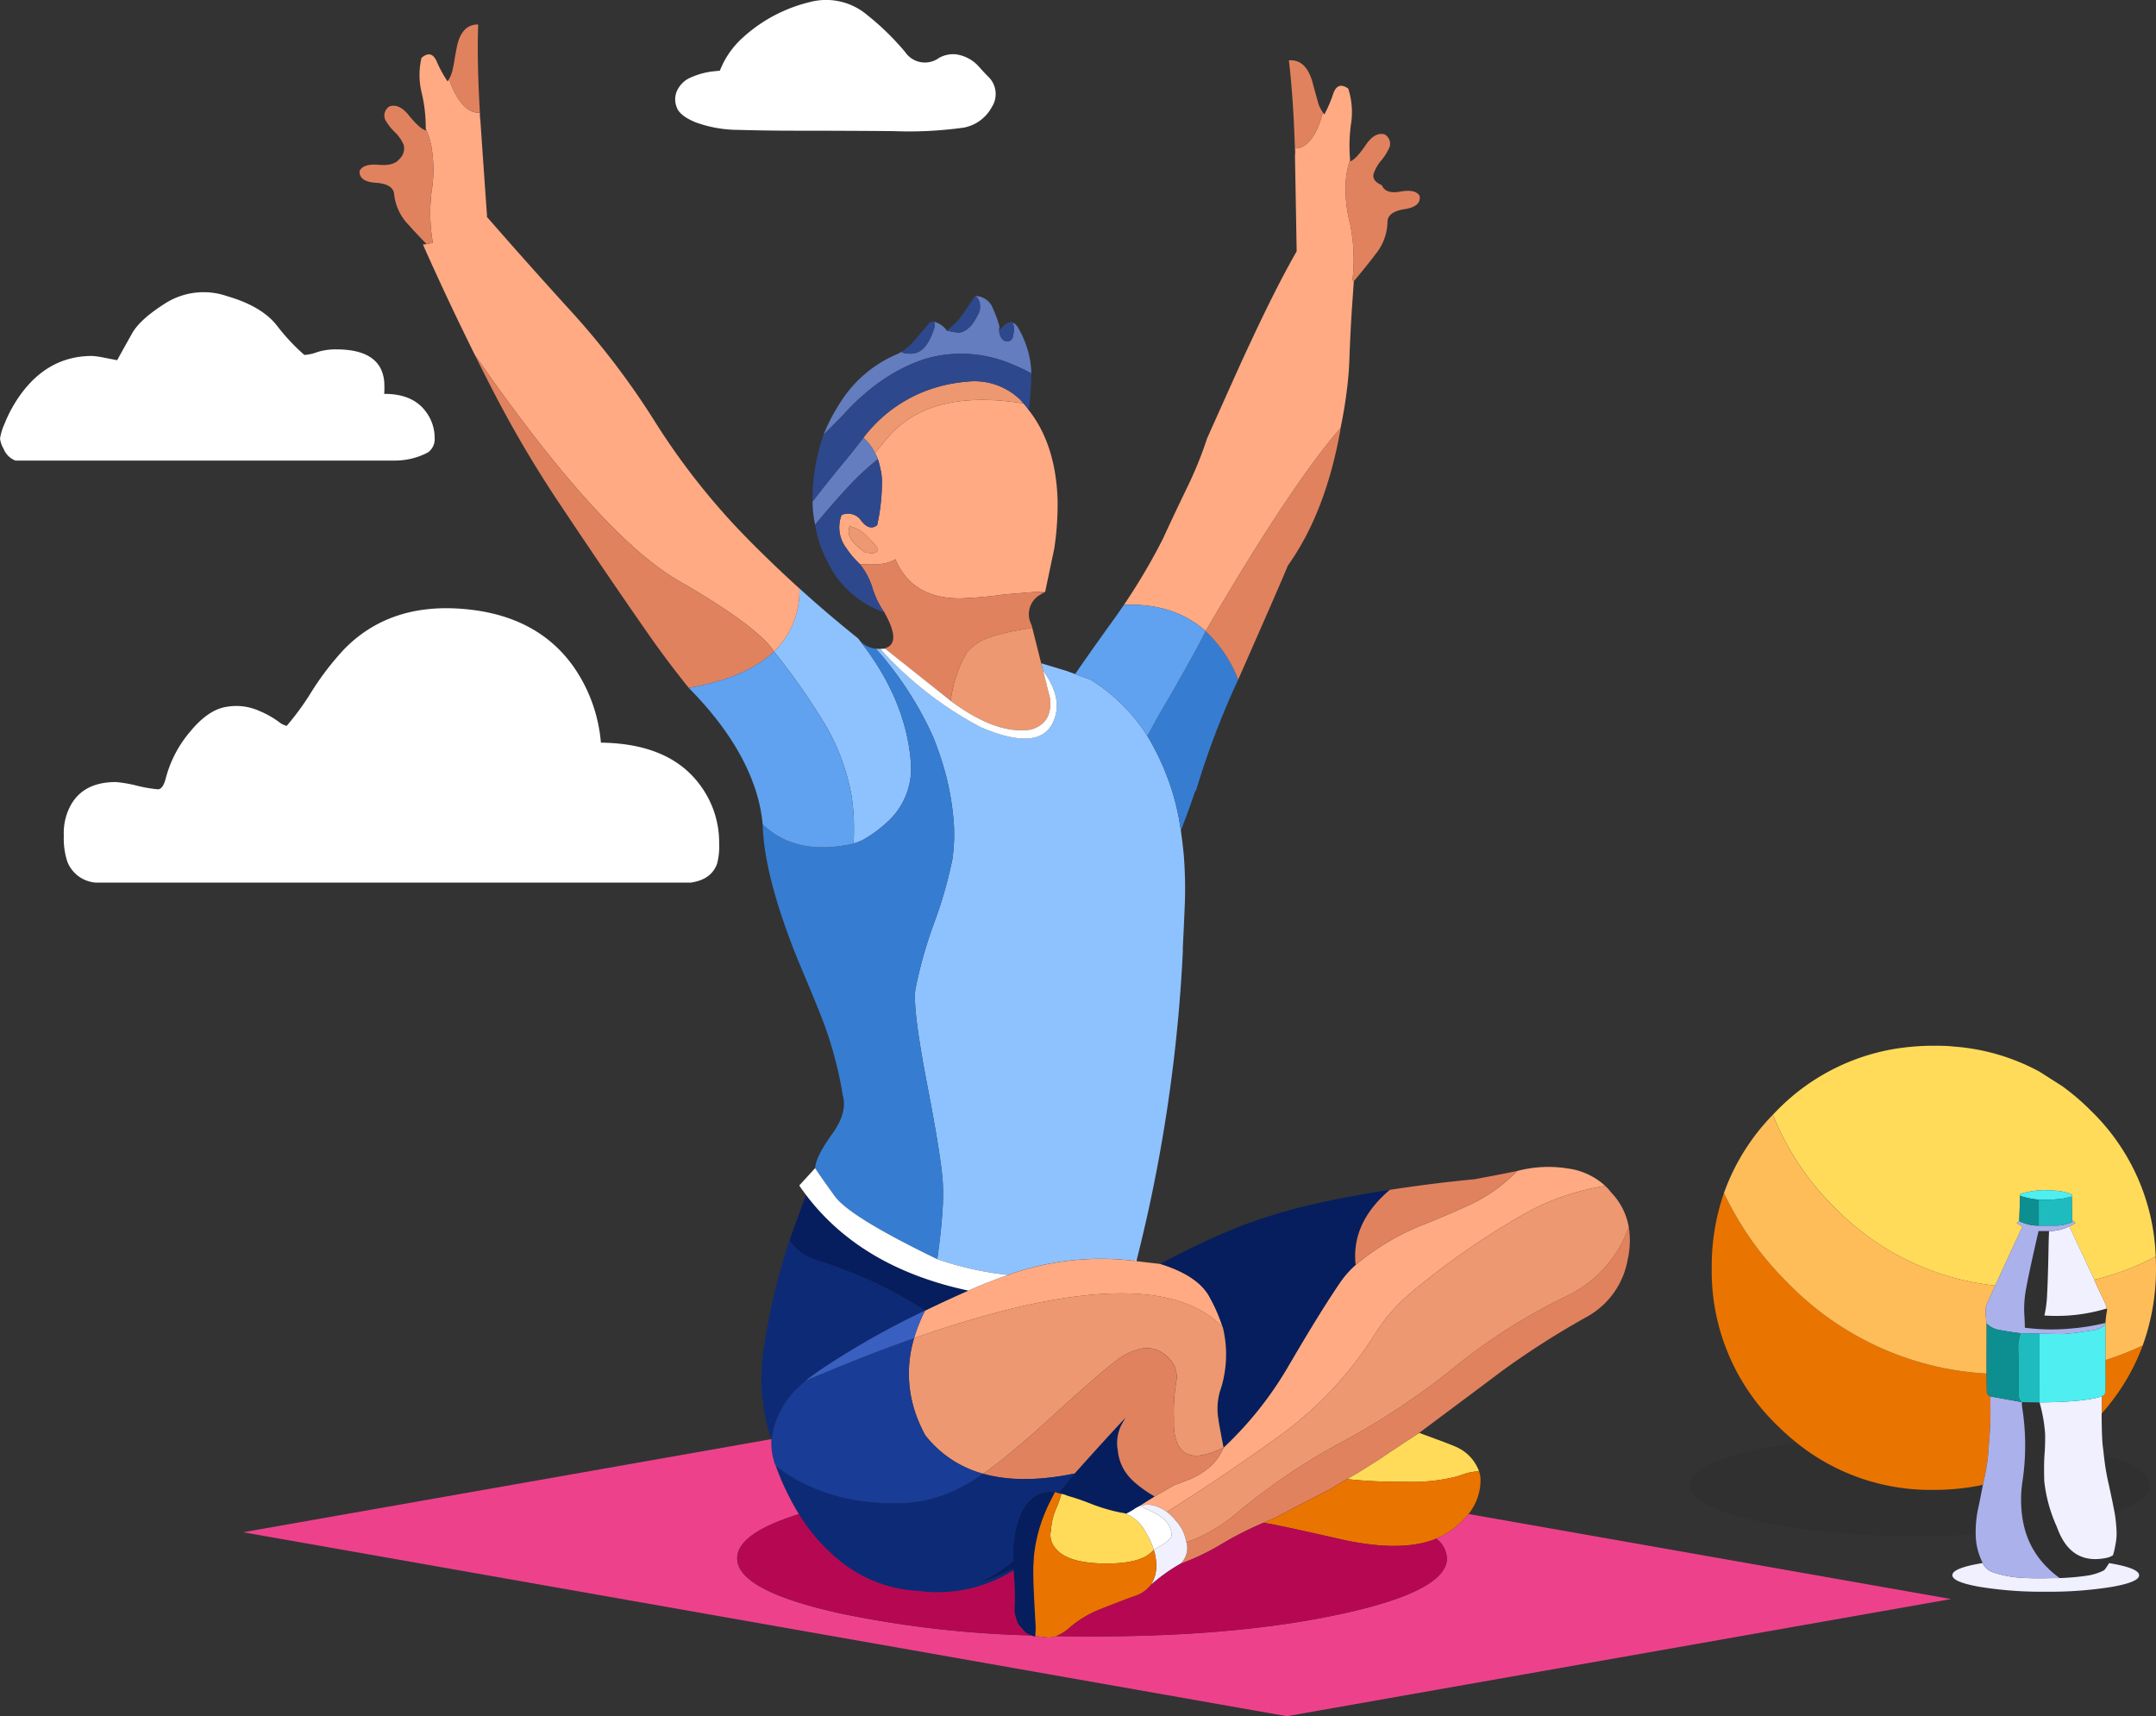 <svg xmlns="http://www.w3.org/2000/svg" width="324.633" height="258.437" viewBox="0 0 324.633 258.437">
  <rect x="0" y="0" width="324.633" height="258.437" fill="#333333" stroke="none"/>
  <g id="Grupo_10119" data-name="Grupo 10119" transform="translate(-1050.478 -1711.392)">
    <path id="Trazado_2843" data-name="Trazado 2843" d="M2341.8,2625.115a31.046,31.046,0,0,1-6.8-.134q0-.763-.1-2.361a16.755,16.755,0,0,1,.325-3.722q.078-.432.17-.9.608-3.01,1.67-7.578h1.578q-.062,1.392-.083,2.773-.031,1.887-.093,3.8-.025.905-.062,1.8-.041.921-.093,1.835a17.143,17.143,0,0,1-.371,2.505,26.018,26.018,0,0,0,9.4-1.062.631.631,0,0,1,.031.1.481.481,0,0,1,0,.2,15.837,15.837,0,0,0-.237,1.876A33.382,33.382,0,0,1,2341.8,2625.115Zm-3.763,15.794a29.907,29.907,0,0,1-.082,3.145q-.035.472-.052,1.036-.04,1.266.01,2.995a22.548,22.548,0,0,0,1.84,6.763q.15.384.314.784,2.082,5.052,7.155,4.021a2.954,2.954,0,0,0,1.031-.392l-.422.928q-.073.122-.149.242-.275.442-.583.871a.785.785,0,0,1-.32.278,8.339,8.339,0,0,1-2.578.763,36.4,36.4,0,0,1-3.959.34,14.654,14.654,0,0,1-3.041-2.9,12.793,12.793,0,0,1-2.17-4.279,14.516,14.516,0,0,1-.407-1.871,18.46,18.46,0,0,1,.01-5.536q.107-.716.186-1.433a36.367,36.367,0,0,0-.227-9.619,5.091,5.091,0,0,1-.052-.856l2.66.052A22.811,22.811,0,0,1,2338.035,2640.909Zm-16.733,8.5a35.07,35.07,0,0,0,7.377-.758q-.177.87-.345,1.738-.144.773-.32,1.557a16.943,16.943,0,0,0-.428,4.17q-4,.211-8.4.211a115.826,115.826,0,0,1-24.486-2.227q-10.135-2.227-10.135-5.392t10.135-5.382q2.777-.613,5.872-1.057A32.1,32.1,0,0,0,2321.3,2649.4Zm27.125,3.042q-.412-2.114-.887-4.217a35.928,35.928,0,0,1-.649-3.98c0-.042-.01-.085-.016-.129q6.933,1.974,6.934,4.583,0,2.292-5.315,4.093C2348.473,2652.679,2348.45,2652.563,2348.427,2652.446Z" transform="translate(-979.626 -713.654)" fill="#1d1d1b" fill-rule="evenodd" opacity="0.1"/>
    <path id="Trazado_2844" data-name="Trazado 2844" d="M1641.024,2235.025a34.8,34.8,0,0,0,.046-4.717q-.289-3.918-2.423-14.939-2.1-11.032-1.691-13.877a66.021,66.021,0,0,1,2.815-9.99,64.9,64.9,0,0,0,2.752-9.578,26.052,26.052,0,0,0,.217-5.5,40.638,40.638,0,0,0-2.062-10.124q-.227-.68-.484-1.361-.229-.642-.474-1.278a51.742,51.742,0,0,0-8.722-13.486,4.8,4.8,0,0,0,.665.026,54.567,54.567,0,0,0,15.15,11.8q8.608,3.681,10.794-.588,1.783-3.574-1.428-7.938l-.279-1.108,3.748,1.139v-.005l1.366.5,2.335.856q.485.289.938.608a26.923,26.923,0,0,1,7.217,7.279q.189.285.371.572.254.405.495.819.516.939,1,1.907a37.159,37.159,0,0,1,3.3,9.866q.138.826.258,1.655.274,1.9.453,3.809a65.236,65.236,0,0,1,.165,6.753q-.134,3.464-.32,7.083v.618a235.793,235.793,0,0,1-6.928,46.343l-.505.17-.01.005a41.332,41.332,0,0,0-18.857,2.134,48.217,48.217,0,0,1-10.671-2.371Q1640.825,2238.039,1641.024,2235.025Zm-13.321-58.6a29.337,29.337,0,0,0-.376-4.206,32.568,32.568,0,0,0-4.041-10.764,100.628,100.628,0,0,0-7.4-10.583l-.217-.278q.11-.105.217-.211a12.549,12.549,0,0,0,3.6-9.289q4.268,3.865,8.784,7.485a1.812,1.812,0,0,1,.32.392q6.856,8.732,7.66,18.042a10.881,10.881,0,0,1-3.68,9.413,19.217,19.217,0,0,1-3.588,2.588q-.649.289-1.33.516Q1627.737,2177.919,1627.7,2176.429Z" transform="translate(-448.649 -341.102)" fill="#8ec2ff" fill-rule="evenodd"/>
    <path id="Trazado_2845" data-name="Trazado 2845" d="M1617.995,2247.918q2.2-3.134,1.485-5.66a58.713,58.713,0,0,0-2.649-10.279q-.8-2.268-4.042-9.928-5.175-12.743-5.371-20.6,5.021,4.846,13.681,2.907.68-.227,1.33-.515a19.228,19.228,0,0,0,3.588-2.588,10.881,10.881,0,0,0,3.68-9.413q-.8-9.31-7.66-18.042a3.794,3.794,0,0,0,2.412,1.206,51.744,51.744,0,0,1,8.722,13.485q.245.637.474,1.279.258.68.484,1.361a40.635,40.635,0,0,1,2.062,10.124,26.033,26.033,0,0,1-.217,5.5,64.891,64.891,0,0,1-2.752,9.578,66.038,66.038,0,0,0-2.815,9.99q-.412,2.845,1.691,13.877,2.134,11.021,2.423,14.939a34.839,34.839,0,0,1-.046,4.717q-.2,3.013-.768,7.088-13.186-6.371-15.423-9.475-2.174-3-2.913-4.15l-.057-.088Q1615.407,2251.475,1617.995,2247.918Zm55.488-54.168q-.454,1.423-.866,2.753a.679.679,0,0,1-.031-.2q-.845,2.578-2.206,6.088-.12-.829-.258-1.655a37.15,37.15,0,0,0-3.3-9.866q-.485-.969-1-1.907-.241-.414-.495-.82l.856-1.541q.639-1.165,1.454-2.588,4.312-7.357,6.48-11.645a19.6,19.6,0,0,1,4.9,7.284A124.512,124.512,0,0,0,1673.482,2193.75Z" transform="translate(-442.1 -365.928)" fill="#367dd1" fill-rule="evenodd"/>
    <path id="Trazado_2846" data-name="Trazado 2846" d="M1359.391,1784.252q-1.031-2.237-2.041-4.526a5.417,5.417,0,0,0,.557-.057,6.669,6.669,0,0,0,.933-.217,26.075,26.075,0,0,1-.191-7.655,20.626,20.626,0,0,0,0-6.691,12.1,12.1,0,0,0-.835-2.722l-.041-.031a22.686,22.686,0,0,0-.577-5.33,11.3,11.3,0,0,1-.062-5.4q1.515-1.3,2.32.608a17.877,17.877,0,0,0,1.619,2.949q.1-.165.2-.33.258.619.546,1.361,1.784,3.846,4.114,3.66a4.533,4.533,0,0,0,.062,1.062q.32,4.784,1,14.393-.005.117-.016.232,6.075,6.974,12.439,13.965a117.491,117.491,0,0,1,13.032,17.145,105.041,105.041,0,0,0,13.64,17.228q2.136,2.172,4.341,4.273,1.776,1.7,3.6,3.346a12.549,12.549,0,0,1-3.6,9.289q-.107.106-.217.211-2.5-3.81-14.331-10.635t-30.687-33.976Q1362.194,1790.376,1359.391,1784.252ZM1475.9,1938.415a24.706,24.706,0,0,1,1.876,4.361,8.406,8.406,0,0,0-.835-.8q-10.774-9.455-43.982,1.876-.825.279-1.66.577a24.91,24.91,0,0,1,1.66-4.165q3.487-1.685,6.5-3.005.712-.312,1.4-.6.474-.186.948-.392a3.724,3.724,0,0,1,.639-.237q1.52-.615,3.021-1.124a41.334,41.334,0,0,1,18.857-2.134h.01l.433.052,3.629.423Q1474.222,1935.043,1475.9,1938.415Zm32.713-11.331q5.279-2.186,7.2-3.165a23.718,23.718,0,0,0,6.289-4.67,18.313,18.313,0,0,1,7.629-.382,10.329,10.329,0,0,1,5.65,2.629,36.282,36.282,0,0,0-12.815,4.567,115.706,115.706,0,0,0-16.712,11.743,26.19,26.19,0,0,0-5.206,6.083,54.973,54.973,0,0,1-14.526,15.393q-3.7,2.668-7.49,5.237-1.423.969-2.861,1.923-3.166,2.1-6.392,4.14a6.463,6.463,0,0,0-1.743-.9,4.112,4.112,0,0,0-.886-.175h-.062a3.009,3.009,0,0,0-1.34.175,3.064,3.064,0,0,0-.433.2l2.609-1.639,2.969-1.691a6.937,6.937,0,0,1,.773-.268q.143-.054.283-.113l.047-.021a.254.254,0,0,1,.113-.031.651.651,0,0,0,.155-.072q.443-.2.846-.33a11.681,11.681,0,0,0,2.907-1.727,7.689,7.689,0,0,0,2.278-3.088,54.043,54.043,0,0,0,9.64-12.073q5.217-8.939,8.176-13.176a14.888,14.888,0,0,1,2.093-2.289A37.11,37.11,0,0,1,1508.616,1927.084Zm-33.4-89.133,0,.01q-4.741-4.257-12.305-3.975a91.966,91.966,0,0,0,5.887-9.99q1.588-3.464,3.588-7.6a58.519,58.519,0,0,0,3.041-7.475q1.547-3.464,2.753-6.145,2.876-6.433,3.784-8.31,3.845-8.279,6.949-13.712-.165-9.639-.258-14.454a4.309,4.309,0,0,0,0-1.031q2.33-.041,3.783-4.01.227-.784.423-1.423a3.79,3.79,0,0,0,.217.32,19.933,19.933,0,0,0,1.33-3.1q.65-1.938,2.268-.814a11.542,11.542,0,0,1,.412,5.4,23.581,23.581,0,0,0-.124,5.371l-.031.031a12.731,12.731,0,0,0-.587,2.784,20.091,20.091,0,0,0,.587,6.66,26.877,26.877,0,0,1,.423,8.279.371.371,0,0,1-.041.289,2.3,2.3,0,0,0,.2.227q-.155,2.33-.32,4.629-.2,3.33-.33,6.691-.062,2.361-.351,4.691-.361,3.1-1,6.083Q1488.075,1815.888,1475.212,1837.951Zm-49.786-26.79q1.392-1.814,2.516-3.01,6.279-6.6,19.568-4.526a.637.637,0,0,1,.288.062,6.963,6.963,0,0,1,.784,1q4.041,5.145,4.33,13.454a44.4,44.4,0,0,1-.49,7.3c0,.024-.007.048-.01.072l-1.376,6.536-1.165-.031-5.011.412a61.326,61.326,0,0,1-6.464.588q-7.382.093-9.9-5.887a5.552,5.552,0,0,1-2.65.742,15.869,15.869,0,0,1-2.722-.031,13.634,13.634,0,0,1-2.031-2.4,5.132,5.132,0,0,1-.711-4.969,2.373,2.373,0,0,1,3,.907q1.227,1.515,2.361.608a29.751,29.751,0,0,0,.711-6.98,3.728,3.728,0,0,1-.031-.423,14.127,14.127,0,0,0-.577-2.526A4.395,4.395,0,0,0,1425.426,1811.161Zm-2.366,14.279q.374.31.84.629,1.862.412,1.948-.423a.338.338,0,0,0-.057-.206,8.011,8.011,0,0,0-1.273-1.443,5.237,5.237,0,0,0-2.815-1.815l-.031-.165a1.686,1.686,0,0,0-.2.711Q1421.29,1823.986,1423.06,1825.44Z" transform="translate(-243.191 -31.517)" fill="#ffaa83" fill-rule="evenodd"/>
    <path id="Trazado_2847" data-name="Trazado 2847" d="M1647.391,2598.524a65.93,65.93,0,0,0-16.248-7.536,7.738,7.738,0,0,1-4.176-3.052l2.49-6.83q8.294,10.959,24.434,14.413Q1650.878,2596.839,1647.391,2598.524Zm62.746-4.608q-2.959,4.237-8.176,13.176a54.035,54.035,0,0,1-9.64,12.073q-.773-4.031-.773-4.269a9.333,9.333,0,0,1,.268-4.309,14.981,14.981,0,0,0,.6-2.309,17.221,17.221,0,0,0-.206-7.238,24.7,24.7,0,0,0-1.877-4.361q-1.681-3.372-7.505-5.176a110.987,110.987,0,0,1,11.712-5.557,82.526,82.526,0,0,1,11.692-3.526q5.464-1.216,11.145-2.072-5.835,4.98-5.145,11.279A14.858,14.858,0,0,0,1710.136,2593.916Zm-31.342,34.569a12.994,12.994,0,0,1-1.145.639,2.81,2.81,0,0,0-.773-.165,27.36,27.36,0,0,1-4.815-1.454,34.244,34.244,0,0,0-3.319-1.114l-.031-.031a7.946,7.946,0,0,0-1.247-.33q.723-.946,1.547-1.928.435-.515.9-1.042a.35.35,0,0,0,.083-.093q1.734-1.938,3.3-3.67,2.326-2.56,4.294-4.67-.237.4-.639,1.144a6.067,6.067,0,0,0-.536,3.8c.011.094.023.187.036.278a6.987,6.987,0,0,0,1.531,3.547q.321.377.711.753a17.422,17.422,0,0,0,3.258,2.35l-2.609,1.639A3.437,3.437,0,0,0,1678.795,2628.485Zm-16.341,18.454-1.011-1.145a6.731,6.731,0,0,1-.6-2.144,37.686,37.686,0,0,0-.144-5.99v-.268a34.028,34.028,0,0,1-5.887,2.361,19.206,19.206,0,0,0,4.577-2.536,7,7,0,0,0,1.278-1.041v-1.949q.382-4.567,2.093-6.691l.062-.062a.67.67,0,0,1,.062-.1.477.477,0,0,1,.114-.072.359.359,0,0,1,.062-.093,4.16,4.16,0,0,1,3.866-1.32q-.1.237-.227.474-.268.536-.588,1.144-.3.6-.536,1.186a23.007,23.007,0,0,0-1.8,6.917q-.031.743-.082,1.516-.062,2.155.35,8.908,0,.757-.057,1.433c-.005.051-.01.1-.016.155a3.989,3.989,0,0,1-.619-.175A3.365,3.365,0,0,1,1662.454,2646.939Z" transform="translate(-457.619 -689.78)" fill="#061e5d" fill-rule="evenodd"/>
    <path id="Trazado_2848" data-name="Trazado 2848" d="M1719.458,2161.406a7.717,7.717,0,0,0-1.309-1.289q3.226-2.036,6.392-4.14,1.438-.954,2.861-1.923,3.789-2.569,7.49-5.237a54.973,54.973,0,0,0,14.526-15.393,26.194,26.194,0,0,1,5.207-6.083,115.708,115.708,0,0,1,16.712-11.743,36.28,36.28,0,0,1,12.815-4.567,8.154,8.154,0,0,1,.907,1.01,9.94,9.94,0,0,1,2.629,5.176,18.111,18.111,0,0,1-9.392,10.424,86.559,86.559,0,0,0-17.1,10.9,109.012,109.012,0,0,1-16.578,10.99,93.539,93.539,0,0,0-9.557,5.877q-1,.7-1.979,1.423-2.539,1.879-4.969,3.938a23.941,23.941,0,0,1-7.031,3.928A6.305,6.305,0,0,0,1719.458,2161.406Zm-18.908-123.79q.4,3.779-2.928,4.7-5.147.777-12.011-4.32l-.016-.016a19.151,19.151,0,0,1,2.438-7.315,14.242,14.242,0,0,1,1.33-1.227q1.907-1.392,7.918-2.361.309-.051.588-.108l1.345,5.351.279,1.108Zm-1.062-15.867-.845-.2,1.165.031Zm-18.238-30.208a22.673,22.673,0,0,1,6.722-1.619,9.906,9.906,0,0,1,7.99,2.619l.093.093a7.6,7.6,0,0,1,.516.588.637.637,0,0,0-.288-.062q-13.289-2.072-19.568,4.526-1.123,1.2-2.516,3.01a7.318,7.318,0,0,0-1.753-2.33A21.353,21.353,0,0,1,1681.25,1991.542Zm-10.8,20.011.031.165a5.236,5.236,0,0,1,2.815,1.815,8.009,8.009,0,0,1,1.273,1.443.338.338,0,0,1,.057.206q-.086.835-1.948.423-.466-.319-.84-.629-1.77-1.454-1.583-2.711A1.686,1.686,0,0,1,1670.445,2011.553Zm48.745,135.522V2146a27.889,27.889,0,0,1,.34-5.381,3.98,3.98,0,0,0-1.237-3.794,4.568,4.568,0,0,0-3.464-1.381,8.743,8.743,0,0,0-4.145,1.773q-2.278,1.65-9.815,8.516-1.8,1.643-3.4,3.041-1.867,1.63-3.464,2.928-1.959,1.588-3.516,2.67a16.554,16.554,0,0,1-8.753-5.835,21.894,21.894,0,0,1-1.258-2.758,18.415,18.415,0,0,1-.4-11.82q.835-.3,1.66-.578,33.208-11.33,43.981-1.876a8.393,8.393,0,0,1,.835.8,17.221,17.221,0,0,1,.206,7.238,14.988,14.988,0,0,1-.6,2.309,9.333,9.333,0,0,0-.268,4.309q0,.238.773,4.269Q1719.458,2154.014,1719.19,2147.076Z" transform="translate(-491.963 -221.053)" fill="#ed9870" fill-rule="evenodd"/>
    <path id="Trazado_2849" data-name="Trazado 2849" d="M1326.706,1737.163a5.05,5.05,0,0,0,.423-1.423.384.384,0,0,0,.062-.2q.32-1.907.516-2.907.711-3.371,3.206-3.34-.2,5.372.258,13.269-2.33.185-4.114-3.66-.288-.742-.546-1.361Q1326.613,1737.359,1326.706,1737.163Zm-6.207,22.372a7.8,7.8,0,0,1-2.237-4.65q-.093-1.557-2.712-1.753-2.587-.155-2.495-1.773.526-1.134,2.876-.938,2.237.2,3.072-.814a2.225,2.225,0,0,0,.712-2.134,5.774,5.774,0,0,0-1.32-1.938,7.869,7.869,0,0,1-1.484-1.907,1.623,1.623,0,0,1,.639-2q1.423-.484,2.876,1.289,1.722,2.134,2.629,2.33v-.165a12.117,12.117,0,0,1,.835,2.722,20.625,20.625,0,0,1,0,6.691,26.085,26.085,0,0,0,.191,7.655,6.646,6.646,0,0,1-.933.216Q1321.409,1760.579,1320.5,1759.536Zm35.693,61.065q-6.372-9.155-12.547-18.434a174.69,174.69,0,0,1-10.959-18.6q-1.141-2.228-2.253-4.469,18.853,27.151,30.687,33.976t14.331,10.635q-4.154,3.989-12.825,5.49Q1359.233,1824.992,1356.192,1820.6Zm86.705,137.491a36.288,36.288,0,0,1-6.227,2.99,3.307,3.307,0,0,0,.907-3.165.089.089,0,0,0-.031-.062,23.952,23.952,0,0,0,7.031-3.928q2.431-2.059,4.969-3.938.98-.725,1.98-1.423a93.537,93.537,0,0,1,9.557-5.877,109.013,109.013,0,0,0,16.578-10.99,86.58,86.58,0,0,1,17.1-10.9,18.11,18.11,0,0,0,9.392-10.423,12.9,12.9,0,0,1-.165,4.938,12.258,12.258,0,0,1-6.124,8.578,124.826,124.826,0,0,0-12.949,8.278q-.1.093-12.31,9.207-3.35,2.186-6.186,4.1l-3.052,1.918q-.835.474-1.629.938-1.289.753-2.443,1.474l-.176.093-2.314,1.186q-4.6,2.374-5.655,2.969l-2.01.866A49.855,49.855,0,0,0,1442.9,1958.092Zm26.249-53.456q5.887-.887,11.8-1.454,3.3-.608,6.392-1.237a23.709,23.709,0,0,1-6.289,4.67q-1.918.98-7.2,3.165a37.1,37.1,0,0,0-10.815,6.279q-.69-6.3,5.145-11.279Zm-6.6-136.883a.372.372,0,0,0,.041-.289,26.88,26.88,0,0,0-.423-8.279,20.091,20.091,0,0,1-.588-6.66,12.748,12.748,0,0,1,.588-2.784.524.524,0,0,1,.031.165q.876-.257,2.423-2.557,1.3-1.876,2.753-1.516a1.6,1.6,0,0,1,.773,1.907,8,8,0,0,1-1.258,2.031,6,6,0,0,0-1.165,2.072q-.2,1.031,1.258,1.65.546,1.361,2.753.969,2.33-.423,2.938.65.258,1.619-2.33,2-2.547.423-2.516,1.979a7.859,7.859,0,0,1-1.845,4.845q-1,1.361-3.237,4.042A2.261,2.261,0,0,1,1462.548,1767.752Zm-1.774,22.383q-2.2,12.578-7.959,20.661-.454,1.227-7.465,17.145a19.593,19.593,0,0,0-4.9-7.284l.005-.01q12.863-22.063,20.29-30.574Zm-7.794-55.436q2.485-.216,3.5,3.072.257.98.773,2.815a.348.348,0,0,0,.062.2,4.263,4.263,0,0,0,.557,1.392l.227.361q-.2.639-.423,1.423-1.454,3.97-3.783,4.011Q1453.63,1740.04,1452.98,1734.7Zm-60.8,88.52q2.515-.742-.093-5.371a12.911,12.911,0,0,1-1.815-3.722,10.725,10.725,0,0,0-1.907-3.588,15.88,15.88,0,0,0,2.722.031,5.555,5.555,0,0,0,2.65-.742q2.515,5.98,9.9,5.887a61.352,61.352,0,0,0,6.464-.588l5.011-.412.845.2q-.124.082-.258.165a3.366,3.366,0,0,0-1.479,4.588l.118.469q-.279.057-.588.108-6.01.969-7.918,2.361a14.3,14.3,0,0,0-1.33,1.227,19.154,19.154,0,0,0-2.438,7.315l-9.882-7.861Zm37.321,125.367q-.391-.376-.711-.753a6.987,6.987,0,0,1-1.531-3.547q-.02-.138-.036-.278a6.066,6.066,0,0,1,.536-3.8q.4-.742.639-1.144-1.968,2.11-4.294,4.67-1.57,1.733-3.3,3.671a.346.346,0,0,1-.083.093q-8,1.65-13.764.041,1.557-1.083,3.516-2.67,1.6-1.3,3.464-2.928,1.6-1.4,3.4-3.041,7.536-6.867,9.815-8.516a8.743,8.743,0,0,1,4.145-1.773,4.568,4.568,0,0,1,3.464,1.381,3.98,3.98,0,0,1,1.237,3.794,27.909,27.909,0,0,0-.34,5.381v1.073q.269,6.938,7.475,3.361a7.692,7.692,0,0,1-2.278,3.088,11.685,11.685,0,0,1-2.907,1.727q-.4.134-.846.33a.65.65,0,0,1-.155.072.253.253,0,0,0-.113.031l-.047.02q-.141.06-.284.113a6.937,6.937,0,0,0-.773.268l-2.969,1.691A17.418,17.418,0,0,1,1429.5,1948.587Z" transform="translate(-208.433 -14.213)" fill="#e1825f" fill-rule="evenodd"/>
    <path id="Trazado_2850" data-name="Trazado 2850" d="M1613.774,2704a9.752,9.752,0,0,0,.578,3.773.736.736,0,0,1,.093.2l.309.237a26.53,26.53,0,0,0,11.66,4.876,33.908,33.908,0,0,0,3.629.433q1.247.062,2.536.062a21.179,21.179,0,0,0,10.351-2.748q.794-.437,1.578-.943.546-.351,1.154-.773a16.554,16.554,0,0,1-8.753-5.835,21.894,21.894,0,0,1-1.258-2.758,18.415,18.415,0,0,1-.4-11.82q-4.392,1.536-9.165,3.433-3.464,1.382-7.165,2.959l-.681.6a13.07,13.07,0,0,0-4.448,8.2C1613.784,2703.925,1613.779,2703.961,1613.774,2704Z" transform="translate(-447.138 -775.789)" fill="#193c96" fill-rule="evenodd"/>
    <path id="Trazado_2851" data-name="Trazado 2851" d="M1606.855,2633.561a98.186,98.186,0,0,1,3.887-16.413,7.738,7.738,0,0,0,4.175,3.052,65.921,65.921,0,0,1,16.249,7.537,123.044,123.044,0,0,0-15.393,8.681q-1.33.887-2.6,1.876l-.681.6a13.069,13.069,0,0,0-4.448,8.2c-.005.035-.011.072-.016.108-.011-.033-.021-.066-.031-.1A29.178,29.178,0,0,1,1606.855,2633.561Zm46.827,18.712q-.462.526-.9,1.042-.824.982-1.546,1.928a2.059,2.059,0,0,0-.536-.144,4.16,4.16,0,0,0-3.866,1.32.349.349,0,0,0-.062.093.468.468,0,0,0-.113.072.7.7,0,0,0-.062.1l-.062.062q-1.711,2.124-2.093,6.691v1.948a6.974,6.974,0,0,1-1.278,1.041,19.179,19.179,0,0,1-4.577,2.536,34.046,34.046,0,0,0,5.887-2.361v.268a21.505,21.505,0,0,1-14.289,3.093,20.356,20.356,0,0,1-12.228-4.845,26.6,26.6,0,0,1-5.794-6.733,40.193,40.193,0,0,1-3.464-7.217l.309.238a28.75,28.75,0,0,0,3.495,2.186,28.456,28.456,0,0,0,8.165,2.691,33.973,33.973,0,0,0,3.629.433q1.247.062,2.536.062a21.177,21.177,0,0,0,10.351-2.748q.793-.437,1.578-.943.546-.35,1.154-.773Q1645.681,2653.923,1653.682,2652.273Z" transform="translate(-441.393 -718.992)" fill="#0d2a77" fill-rule="evenodd"/>
    <path id="Trazado_2852" data-name="Trazado 2852" d="M1863.837,2539.441l3.052-1.918q2.835-1.917,6.186-4.1,5.176,1.887,5.722,2.186a6.383,6.383,0,0,1,3.279,3.588,11.7,11.7,0,0,0-1.619.227q-.185.041-1.722.557a26.833,26.833,0,0,1-7.732.8,73.811,73.811,0,0,1-8.795-.4Q1863,2539.915,1863.837,2539.441Zm-30.971,11.835q-1.753,1.815-6.866,1.815-6.041,0-7.794-2.423a2.977,2.977,0,0,1-.578-2.588,9.786,9.786,0,0,1,.846-3.423,13.019,13.019,0,0,0,.711-2.062,4.236,4.236,0,0,1,.8.237l.031.031a34.2,34.2,0,0,1,3.32,1.114,27.356,27.356,0,0,0,4.815,1.453,2.82,2.82,0,0,1,.773.165,6.08,6.08,0,0,1,3.021,2.887,11.766,11.766,0,0,1,1.155,2.526A2.75,2.75,0,0,1,1832.867,2551.276Zm94.036-66.369a32.2,32.2,0,0,1,17.372-9.248,36,36,0,0,1,6.3-.536h.443q.7,0,1.412.031.526.021,1.052.083a31.96,31.96,0,0,1,13,3.794l3.505,2.237a.287.287,0,0,1,.062.051.233.233,0,0,0,.062.041.254.254,0,0,0,.093.072.323.323,0,0,1,.083.062.5.5,0,0,1,.072.062.707.707,0,0,1,.114.093l.124.083.072.052a.724.724,0,0,0,.1.083,34.441,34.441,0,0,1,3.444,3.041,32.127,32.127,0,0,1,9.753,21.939,38.221,38.221,0,0,1-9.258,3.516q-.7-1.536-1.423-3.072-1.175-2.485-2.33-4.969l.938-.485-.505-.443-.052-3.546v-.31a1.122,1.122,0,0,0-.4-.186,8.347,8.347,0,0,0-2.371-.423,12.225,12.225,0,0,0-4.99.516l-.031.268-.124,3.794-.382.319.866.526q-.124.278-.258.557-.846,1.815-1.7,3.66l-1.753,3.814q-.194.427-.387.851a39.539,39.539,0,0,1-24.2-11.769,40.75,40.75,0,0,1-9.279-13.959Q1926.614,2485.2,1926.9,2484.907Z" transform="translate(-608.897 -606.253)" fill="#ffdb59" fill-rule="evenodd"/>
    <path id="Trazado_2853" data-name="Trazado 2853" d="M1108.326,1940.188q4.32-.02,6.3,2.712a6.569,6.569,0,0,1,1.3,3.959,2.448,2.448,0,0,1-1.01,2.144,10.654,10.654,0,0,1-4.825,1.227h-57.3a3.17,3.17,0,0,1-1.773-1.773,4.142,4.142,0,0,1-.536-1.536,8.441,8.441,0,0,1,.68-2.227,20.36,20.36,0,0,1,2.3-4.248q4.237-5.969,10.877-5.969a12.9,12.9,0,0,1,1.753.247q1.526.3,2.031.392,1.021-1.866,2.247-4.041t5.2-4.65a10.779,10.779,0,0,1,9.114-.948q5.176,1.5,7.454,4.382a30.511,30.511,0,0,0,4.165,4.464,6.481,6.481,0,0,0,1.9-.412,9.047,9.047,0,0,1,2.918-.423q5.248,0,6.7,2.938a5.539,5.539,0,0,1,.526,2.258A12.291,12.291,0,0,1,1108.326,1940.188Z" transform="translate(0 -169.483)" fill="#fff" fill-rule="evenodd"/>
    <path id="Trazado_2854" data-name="Trazado 2854" d="M1159.092,2155.9q9.753,1.4,14.784,8.609a23.4,23.4,0,0,1,4.031,11.31q10.361.134,14.939,6.4a14.439,14.439,0,0,1,2.866,8.732,10.518,10.518,0,0,1-.309,3.1q-.876,2.413-3.99,2.846h-89.53a4.988,4.988,0,0,1-4.32-3.165,11.386,11.386,0,0,1-.526-3.928,8.69,8.69,0,0,1,.815-4.114q1.856-3.938,7.031-3.938a20.228,20.228,0,0,1,3.155.546,20.623,20.623,0,0,0,3.175.547q.783,0,1.227-1.856a17.666,17.666,0,0,1,3.567-6.763q2.732-3.361,5.5-3.794a8.442,8.442,0,0,1,5.031.639,13.718,13.718,0,0,1,2.846,1.6,3.325,3.325,0,0,0,1.206.629,40.139,40.139,0,0,0,3.794-5.228,42.849,42.849,0,0,1,4.928-6.392Q1146.73,2154.167,1159.092,2155.9Z" transform="translate(-36.95 -352.594)" fill="#fff" fill-rule="evenodd"/>
    <path id="Trazado_2855" data-name="Trazado 2855" d="M1583.23,1720.126a4.352,4.352,0,0,1,2.546-.557,5.671,5.671,0,0,1,3.526,1.907q.619.7,1.268,1.371a3.606,3.606,0,0,1,.65,4.639,6.068,6.068,0,0,1-4.237,3.124,59.823,59.823,0,0,1-10.6.526q-7.763-.062-14.723-.062-4.556,0-8.567-.124a18.884,18.884,0,0,1-6.474-1.134q-2.454-1-2.876-2.32a3.171,3.171,0,0,1-.01-2.268,4.042,4.042,0,0,1,1.742-1.979,11.352,11.352,0,0,1,4.021-1.134l.763-.083a13.1,13.1,0,0,1,3.5-5.021,22.936,22.936,0,0,1,10.1-5.32,9.552,9.552,0,0,1,8.578,1.959,39.217,39.217,0,0,1,5.743,5.609A3.581,3.581,0,0,0,1583.23,1720.126Z" transform="translate(-391.387)" fill="#fff" fill-rule="evenodd"/>
    <path id="Trazado_2856" data-name="Trazado 2856" d="M1890.058,2816.01a3.307,3.307,0,0,1-.907,3.165,26.378,26.378,0,0,0-4.506,3.227,5.137,5.137,0,0,0,.846-3.021,7.588,7.588,0,0,0-.371-2.289q2.691-1.506,2.691-2.186a3.451,3.451,0,0,0-1.691-2.825,9.766,9.766,0,0,0-1.681-.948,11.188,11.188,0,0,1-1.371-.66,3.014,3.014,0,0,1,1.34-.175h.062a4.111,4.111,0,0,1,.886.175,6.463,6.463,0,0,1,1.742.9,7.707,7.707,0,0,1,1.309,1.289,6.307,6.307,0,0,1,1.619,3.289A.089.089,0,0,1,1890.058,2816.01Z" transform="translate(-660.913 -872.306)" fill="#f0f0ff" fill-rule="evenodd"/>
    <path id="Trazado_2857" data-name="Trazado 2857" d="M2547.121,2607.023q1.154,2.484,2.33,4.969.72,1.536,1.423,3.073c.027.062.054.123.082.185q.712,1.567,1.433,3.062a4.89,4.89,0,0,1,.381,1.072,26.009,26.009,0,0,1-9.4,1.062,17.1,17.1,0,0,0,.371-2.5q.052-.914.093-1.835.036-.9.062-1.8.062-1.918.093-3.8.021-1.381.082-2.773A7.023,7.023,0,0,0,2547.121,2607.023Z" transform="translate(-1185.062 -710.956)" fill="#f0f0ff" fill-rule="evenodd"/>
    <path id="Trazado_2858" data-name="Trazado 2858" d="M2549.839,2755.465q-5.072,1.031-7.155-4.021-.164-.4-.314-.784a22.548,22.548,0,0,1-1.84-6.763q-.05-1.729-.01-3,.017-.564.052-1.036a29.9,29.9,0,0,0,.083-3.145,22.835,22.835,0,0,0-.835-4.67v-.01q6.835-.041,9.413-.918,0,1.216-.041,1.918-.015.249-.021.68-.006.762.021,2.093.052,2.082.155,2.876.092.7.149,1.242c.006.044.011.087.015.129a35.858,35.858,0,0,0,.65,3.979q.474,2.1.886,4.217.036.175.067.351.106.587.17,1.175.1.866.134,1.732a8.076,8.076,0,0,1-.134,1.763q-.1.608-.247,1.206-.072.289-.165.588A2.956,2.956,0,0,1,2549.839,2755.465Z" transform="translate(-1182.244 -809.466)" fill="#f0f0ff" fill-rule="evenodd"/>
    <path id="Trazado_2859" data-name="Trazado 2859" d="M2481.611,2853.955a2.616,2.616,0,0,0,.68.34,16.519,16.519,0,0,0,3.856.794q2.082.144,4.165.093,1.01-.021,2.021-.021a36.287,36.287,0,0,0,3.959-.34,8.331,8.331,0,0,0,2.577-.763.785.785,0,0,0,.32-.279q.307-.429.582-.871l.4.067q4.113.732,4.114,1.763t-4.124,1.753a58.564,58.564,0,0,1-9.939.722,57.731,57.731,0,0,1-9.939-.732q-4.114-.722-4.114-1.753t4.114-1.753l.448-.077A2.448,2.448,0,0,0,2481.611,2853.955Z" transform="translate(-1131.718 -906.132)" fill="#f0f0ff" fill-rule="evenodd"/>
    <path id="Trazado_2860" data-name="Trazado 2860" d="M1863.287,2635.483q-4.712.969-11.867-.608-10.124-2.32-11.743-2.495l2.01-.866q1.058-.6,5.655-2.969l2.314-1.186.176-.093q1.155-.722,2.443-1.474a73.86,73.86,0,0,0,8.794.4,26.833,26.833,0,0,0,7.732-.8q1.536-.516,1.722-.557a11.63,11.63,0,0,1,1.619-.227,4.666,4.666,0,0,1,.206.876.093.093,0,0,1,.01.042,7.913,7.913,0,0,1-.341,2.752,8.264,8.264,0,0,1-1.453,2.768,10.82,10.82,0,0,1-.9,1.005,12.144,12.144,0,0,1-3.954,2.7A12.677,12.677,0,0,1,1863.287,2635.483Zm-57.956,13.867q.057-.676.057-1.433-.412-6.753-.35-8.908.052-.773.082-1.515a23,23,0,0,1,1.8-6.918q.237-.588.536-1.185.32-.608.587-1.145.124-.237.227-.474a2.049,2.049,0,0,1,.536.145,4.316,4.316,0,0,1,.443.093,13,13,0,0,1-.711,2.062,9.786,9.786,0,0,0-.846,3.423,2.977,2.977,0,0,0,.578,2.588q1.753,2.423,7.794,2.423,5.113,0,6.866-1.814a2.794,2.794,0,0,0,.237-.268v.031a7.579,7.579,0,0,1,.371,2.288,5.138,5.138,0,0,1-.846,3.021,4.772,4.772,0,0,1-2.32,1.618q-1.65.567-5.711,2.186a16.328,16.328,0,0,0-4.248,2.66,6.561,6.561,0,0,1-1.928,1.206,3.063,3.063,0,0,1-1.423.2,10.477,10.477,0,0,0-1.618-.155.294.294,0,0,1-.134.031C1805.32,2649.453,1805.325,2649.4,1805.331,2649.35Zm160.58-34.11q.041-.7.041-1.918a1.107,1.107,0,0,0,.32-.237.656.656,0,0,0,.155-.392q.051-1.114.041-2.247-.015-1.28-.015-2.572a43.732,43.732,0,0,0,5.624-2.2,32.189,32.189,0,0,1-6.186,10.248Q1965.9,2615.49,1965.911,2615.24Zm-47.312-19.022a45.276,45.276,0,0,0,29.976,13.686q.005,1.338.026,2.665a.832.832,0,0,0,.536.773q0,1.2.01,2.4.01,1.485-.093,2.959-.093,1.34-.2,2.691a28.987,28.987,0,0,1-.557,3.928q-.144.669-.284,1.335a35.083,35.083,0,0,1-7.377.758,32.1,32.1,0,0,1-20.728-7.139,37.02,37.02,0,0,1-2.944-2.645,32.275,32.275,0,0,1-9.784-23.661,33.775,33.775,0,0,1,1.835-11.248A47.628,47.628,0,0,0,1918.6,2596.219Z" transform="translate(-598.965 -691.666)" fill="#ea7400" fill-rule="evenodd"/>
    <path id="Trazado_2861" data-name="Trazado 2861" d="M1662.553,2280.536a3.722,3.722,0,0,0-.639.237q-.474.207-.948.392-.685.292-1.4.6-16.14-3.454-24.434-14.413-.524-.687-1.015-1.407l2.392-2.619.057.088q.739,1.152,2.913,4.15,2.237,3.1,15.423,9.474a48.178,48.178,0,0,0,10.671,2.371Q1664.073,2279.921,1662.553,2280.536Zm22.321-3.207-.433-.051h-.01l.01-.005.505-.17Zm-27.929-84.355q6.864,5.1,12.011,4.32,3.323-.923,2.928-4.7l-1.057-4.186q3.211,4.364,1.428,7.938-2.186,4.269-10.795.588a54.578,54.578,0,0,1-15.15-11.8c.177,0,.357-.015.541-.036l.072.031a.5.5,0,0,1,.124-.031l9.882,7.861Zm29.878,121.883a9.764,9.764,0,0,1,1.681.948,3.45,3.45,0,0,1,1.691,2.825q0,.68-2.691,2.186v-.031a11.767,11.767,0,0,0-1.155-2.526,6.081,6.081,0,0,0-3.021-2.887,12.868,12.868,0,0,0,1.144-.639,3.478,3.478,0,0,1,.546-.341,3.1,3.1,0,0,1,.433-.2A11.188,11.188,0,0,0,1686.822,2314.857Z" transform="translate(-463.296 -376.029)" fill="#fff" fill-rule="evenodd"/>
    <path id="Trazado_2862" data-name="Trazado 2862" d="M1656.759,2668.5a123,123,0,0,0-15.392,8.681q-1.33.887-2.6,1.876,3.7-1.577,7.165-2.959,4.773-1.9,9.165-3.433A24.918,24.918,0,0,1,1656.759,2668.5Z" transform="translate(-466.987 -759.754)" fill="#395fc1" fill-rule="evenodd"/>
    <path id="Trazado_2863" data-name="Trazado 2863" d="M2366.8,2562.428q0-.466,0-.933.01-1.7,0-3.412-.01-.536-.01-1.072l.021-.186a15.85,15.85,0,0,1,.237-1.876.481.481,0,0,0,0-.2.636.636,0,0,0-.031-.1,4.893,4.893,0,0,0-.382-1.072q-.722-1.495-1.433-3.062c-.028-.062-.055-.124-.082-.185a38.226,38.226,0,0,0,9.258-3.516q.042.855.042,1.711a33.663,33.663,0,0,1-2,11.7A43.666,43.666,0,0,1,2366.8,2562.428Zm-40.781-23a39.538,39.538,0,0,0,24.2,11.769l-1.294,2.83a1.518,1.518,0,0,0-.124.536,12.058,12.058,0,0,0,.031,1.66q.041.34.093.68v1.979q-.01,2.093-.01,4.2,0,.69.005,1.376a45.276,45.276,0,0,1-29.976-13.686,47.635,47.635,0,0,1-9.578-13.5,32.524,32.524,0,0,1,7.372-11.8A40.742,40.742,0,0,0,2326.018,2539.432Z" transform="translate(-999.312 -646.221)" fill="#ffbd59" fill-rule="evenodd"/>
    <path id="Trazado_2864" data-name="Trazado 2864" d="M1673.8,1937.8a19.337,19.337,0,0,0-13.259-.711,25.666,25.666,0,0,0-7.083,3.753,34.342,34.342,0,0,0-4.66,4.2q-.454.557-3.33,3.4a27.232,27.232,0,0,1,2.227-4.371,18.863,18.863,0,0,1,8.9-7.794,3.447,3.447,0,0,0,.577-.32,1.523,1.523,0,0,0,.752.227,3.95,3.95,0,0,0,1.206,0,2.884,2.884,0,0,0,1.072-.474,3.322,3.322,0,0,0,.361-.33,4.371,4.371,0,0,0,.66-.866,10.04,10.04,0,0,0,.876-1.99,1.85,1.85,0,0,0,.021-1.093,3.246,3.246,0,0,1,1.907,1.32,13.381,13.381,0,0,0,1.65.309,2.015,2.015,0,0,0,1.083-.289,4.085,4.085,0,0,0,.639-.484,3.1,3.1,0,0,0,.609-.7,15.809,15.809,0,0,0,.856-1.485,1.285,1.285,0,0,0,.093-.237,3.075,3.075,0,0,0,.041-1.278,1.843,1.843,0,0,0-.66-1.041,2.849,2.849,0,0,1,2.681,1.979,15.868,15.868,0,0,1,.938,2.588v.2a2.286,2.286,0,0,0,.093,1.124q.3.815.876.907a.848.848,0,0,0,1.031-.515q.134-.681.134-.711a2.006,2.006,0,0,0-.2-1.588,1.636,1.636,0,0,1,.876.784,14.865,14.865,0,0,1,1.711,4.392,14.194,14.194,0,0,1,.289,2.495A27.668,27.668,0,0,0,1673.8,1937.8Zm-29.981,20.692q2.814-3.619,4.753-5.949,1.557-1.876,2.907-3.65a7.325,7.325,0,0,1,1.753,2.33,4.4,4.4,0,0,1,.423.9,40.56,40.56,0,0,0-3.949,3.6q-2.619,2.773-5.5,6.268A18.438,18.438,0,0,1,1643.818,1958.491Z" transform="translate(-470.996 -171.578)" fill="#637dbf" fill-rule="evenodd"/>
    <path id="Trazado_2865" data-name="Trazado 2865" d="M1674.088,1933.115q0,.031-.134.711a.847.847,0,0,1-1.031.515q-.577-.093-.876-.907a2.287,2.287,0,0,1-.093-1.124v-.2a2.966,2.966,0,0,1,.062.546q1.134-1.361,1.876-1.134A2.007,2.007,0,0,1,1674.088,1933.115Zm2.3,11.64a6.967,6.967,0,0,0-.784-1,7.619,7.619,0,0,0-.516-.588l-.093-.093a9.9,9.9,0,0,0-7.99-2.619,22.677,22.677,0,0,0-6.722,1.619,21.351,21.351,0,0,0-8.8,6.825q-1.35,1.774-2.907,3.65-1.938,2.33-4.753,5.949,0-1.35.093-2.711a29.738,29.738,0,0,1,1.557-7.341q2.876-2.845,3.33-3.4a34.334,34.334,0,0,1,4.66-4.2,25.663,25.663,0,0,1,7.083-3.753,19.335,19.335,0,0,1,13.259.711,27.644,27.644,0,0,1,2.969,1.392A50.444,50.444,0,0,1,1676.387,1944.755Zm-11.021-13.176a11.743,11.743,0,0,0,1.227-1.495q.557-.825,1.124-1.681.289-.412.619-.856a1.844,1.844,0,0,1,.66,1.041,3.075,3.075,0,0,1-.041,1.278,1.292,1.292,0,0,1-.093.237,15.792,15.792,0,0,1-.856,1.484,3.1,3.1,0,0,1-.609.7,4.077,4.077,0,0,1-.639.484,2.014,2.014,0,0,1-1.083.289,13.381,13.381,0,0,1-1.65-.309A8.3,8.3,0,0,0,1665.366,1931.579Zm-6.753,3.258q.577-.608,1.124-1.258l1.072-1.278q.248-.289.485-.577a.786.786,0,0,1,.392-.278,1.013,1.013,0,0,1,.278-.041.387.387,0,0,1,.155.031,1.851,1.851,0,0,1-.021,1.093,10.042,10.042,0,0,1-.876,1.99,4.371,4.371,0,0,1-.66.866,3.335,3.335,0,0,1-.361.33,2.884,2.884,0,0,1-1.072.474,3.942,3.942,0,0,1-1.206,0,1.522,1.522,0,0,1-.752-.227A6.911,6.911,0,0,0,1658.613,1934.837Zm-12.6,32.62a17.4,17.4,0,0,1-.881-1.949,17.608,17.608,0,0,1-.923-3.516q2.877-3.495,5.5-6.268a40.576,40.576,0,0,1,3.949-3.6,14.14,14.14,0,0,1,.577,2.526,3.734,3.734,0,0,0,.031.423,29.764,29.764,0,0,1-.711,6.98q-1.134.908-2.361-.608a2.373,2.373,0,0,0-3-.907,5.131,5.131,0,0,0,.711,4.969,13.635,13.635,0,0,0,2.031,2.4,10.726,10.726,0,0,1,1.907,3.588,12.906,12.906,0,0,0,1.814,3.722A14.942,14.942,0,0,1,1646.014,1967.457Z" transform="translate(-470.996 -171.585)" fill="#2e488d" fill-rule="evenodd"/>
    <path id="Trazado_2866" data-name="Trazado 2866" d="M1412.612,2773.693a10.9,10.9,0,0,1-.9,1.005,12.137,12.137,0,0,1-3.954,2.7,4.008,4.008,0,0,1,1.6,2.975q0,4.877-15.651,8.32t-37.785,3.443q-2.747,0-5.392-.052a3.063,3.063,0,0,1-1.423.2,10.514,10.514,0,0,0-1.619-.155.294.294,0,0,1-.134.031,3.986,3.986,0,0,1-.619-.175,161.028,161.028,0,0,1-28.61-3.289q-15.64-3.443-15.64-8.32,0-3.758,9.289-6.66a40.187,40.187,0,0,1-3.464-7.217.731.731,0,0,0-.093-.2,9.754,9.754,0,0,1-.578-3.773c-.011-.033-.021-.066-.031-.1l-79.5,14.016,157.142,27.7,100.026-17.64Z" transform="translate(-141.011 -834.313)" fill="#ed428b" fill-rule="evenodd"/>
    <path id="Trazado_2867" data-name="Trazado 2867" d="M2525.649,2581.141a12.225,12.225,0,0,1,4.99-.515,8.336,8.336,0,0,1,2.371.422,1.128,1.128,0,0,1,.4.186v.309q-.155.021-1.083.247a19.636,19.636,0,0,1-3.9.2,10.908,10.908,0,0,1-2.815-.578Zm2.9,21.022,3.423.072q.783-.072,1.557-.134.794-.082,1.567-.227.8-.082,1.6-.227a3.3,3.3,0,0,0,.392-.083,2.918,2.918,0,0,0,1.371-.825q0,.536.01,1.072.011,1.712,0,3.413,0,.467,0,.933,0,1.292.015,2.572.01,1.134-.041,2.247a.652.652,0,0,1-.155.392,1.105,1.105,0,0,1-.32.237q-2.578.876-9.413.917Z" transform="translate(-1170.972 -689.95)" fill="#4eeef1" fill-rule="evenodd"/>
    <path id="Trazado_2868" data-name="Trazado 2868" d="M2502.648,2604.152q-1.062,4.567-1.67,7.578-.092.465-.17.9a16.737,16.737,0,0,0-.325,3.722q.1,1.6.1,2.361a31.049,31.049,0,0,0,6.8.134,33.379,33.379,0,0,0,5.33-.855l-.021.185a2.923,2.923,0,0,1-1.371.825,3.357,3.357,0,0,1-.392.083q-.794.144-1.6.227-.773.144-1.567.227-.773.062-1.557.134l-3.422-.072-2.856-.062q-1.732-.206-3.433-.536a3.48,3.48,0,0,1-1.67-.928q-.052-.34-.093-.681a12.054,12.054,0,0,1-.031-1.66,1.515,1.515,0,0,1,.124-.536l1.294-2.83.387-.851,1.753-3.815q.855-1.845,1.7-3.66.134-.278.258-.557l-.866-.526.381-.319a.976.976,0,0,0,.289.155,6.487,6.487,0,0,0,2.65.546h2.381q.268,0,.526-.01a6.875,6.875,0,0,0,2.093-.495l.031-.309.505.443-.938.485a7.018,7.018,0,0,1-3.052.7Zm-9.042,41.518q.175-.783.32-1.557.169-.868.345-1.737.14-.667.283-1.335a28.905,28.905,0,0,0,.557-3.928q.1-1.35.2-2.691.1-1.474.093-2.959-.011-1.206-.01-2.4l4.742.856a5.116,5.116,0,0,0,.052.856,36.357,36.357,0,0,1,.227,9.619q-.079.717-.186,1.433a18.452,18.452,0,0,0-.01,5.536,14.507,14.507,0,0,0,.407,1.871,12.792,12.792,0,0,0,2.171,4.279,14.648,14.648,0,0,0,3.041,2.9q-1.01,0-2.021.021-2.083.052-4.165-.093a16.494,16.494,0,0,1-3.856-.794,2.623,2.623,0,0,1-.68-.34,2.45,2.45,0,0,1-.882-1.057q-.053-.116-.1-.242a9.45,9.45,0,0,1-.948-3.948c0-.039,0-.079-.005-.119A16.944,16.944,0,0,1,2493.607,2645.669Z" transform="translate(-1145.219 -707.383)" fill="#abb1eb" fill-rule="evenodd"/>
    <path id="Trazado_2869" data-name="Trazado 2869" d="M2506.373,2588.622a.974.974,0,0,1-.288-.155l.124-3.794a10.906,10.906,0,0,0,2.815.577v3.918A6.491,6.491,0,0,1,2506.373,2588.622Zm-5.206,21.455q0-2.1.01-4.2V2603.9a3.48,3.48,0,0,0,1.67.928q1.7.33,3.433.536a8.2,8.2,0,0,0-.33,2.887q.062,1.021.062,2.01v4.475a1.3,1.3,0,0,0,.464,1.01l-4.743-.856a.832.832,0,0,1-.536-.773q-.021-1.327-.026-2.665Q2501.167,2610.767,2501.167,2610.077Z" transform="translate(-1151.563 -693.214)" fill="#0d8e90" fill-rule="evenodd"/>
    <path id="Trazado_2870" data-name="Trazado 2870" d="M2531.273,2585.571q.928-.227,1.083-.247l.052,3.546-.031.309a6.878,6.878,0,0,1-2.093.495q-.258.01-.526.01h-2.382v-3.917A19.7,19.7,0,0,0,2531.273,2585.571Zm-3.783,20.372v10.372l-2.66-.052a1.3,1.3,0,0,1-.464-1.01v-4.474q0-.99-.062-2.011a8.188,8.188,0,0,1,.33-2.887Z" transform="translate(-1169.915 -693.731)" fill="#1fbcbf" fill-rule="evenodd"/>
    <path id="Trazado_2871" data-name="Trazado 2871" d="M1566.509,2160.335a100.64,100.64,0,0,1,7.4,10.583,32.568,32.568,0,0,1,4.041,10.763,29.355,29.355,0,0,1,.376,4.206q.034,1.49-.056,3.1-8.661,1.938-13.681-2.907a23.922,23.922,0,0,0-.711-3.949q-2.258-8.31-10.413-16.589,8.671-1.5,12.825-5.49Zm55.621,11.872a26.921,26.921,0,0,0-7.217-7.279q-.454-.32-.938-.608l-2.335-.856q1.853-2.724,5.088-7.227,1.258-1.722,2.258-3.206,7.564-.282,12.3,3.974-2.168,4.288-6.48,11.645-.814,1.423-1.454,2.588l-.855,1.541Q1622.319,2172.491,1622.13,2172.207Z" transform="translate(-399.275 -350.56)" fill="#60a2f0" fill-rule="evenodd"/>
    <path id="Trazado_2872" data-name="Trazado 2872" d="M1603.9,2823.881a20.358,20.358,0,0,0,12.228,4.845,21.506,21.506,0,0,0,14.289-3.093,37.651,37.651,0,0,1,.144,5.99,6.737,6.737,0,0,0,.6,2.144l1.011,1.145a3.364,3.364,0,0,0,.9.5,161.007,161.007,0,0,1-28.61-3.289q-15.64-3.443-15.64-8.32,0-3.758,9.289-6.66A26.6,26.6,0,0,0,1603.9,2823.881Zm51.673.742a36.288,36.288,0,0,0,6.227-2.99,49.919,49.919,0,0,1,6.248-3.165q1.618.175,11.743,2.495,7.155,1.577,11.867.608a12.7,12.7,0,0,0,2.428-.737,4.008,4.008,0,0,1,1.6,2.974q0,4.877-15.651,8.32t-37.785,3.444q-2.747,0-5.392-.052a6.558,6.558,0,0,0,1.928-1.206,16.328,16.328,0,0,1,4.248-2.66q4.062-1.619,5.711-2.186a4.773,4.773,0,0,0,2.32-1.618A26.364,26.364,0,0,1,1655.574,2824.623Z" transform="translate(-427.337 -877.753)" fill="#b60852" fill-rule="evenodd"/>
  </g>
</svg>
